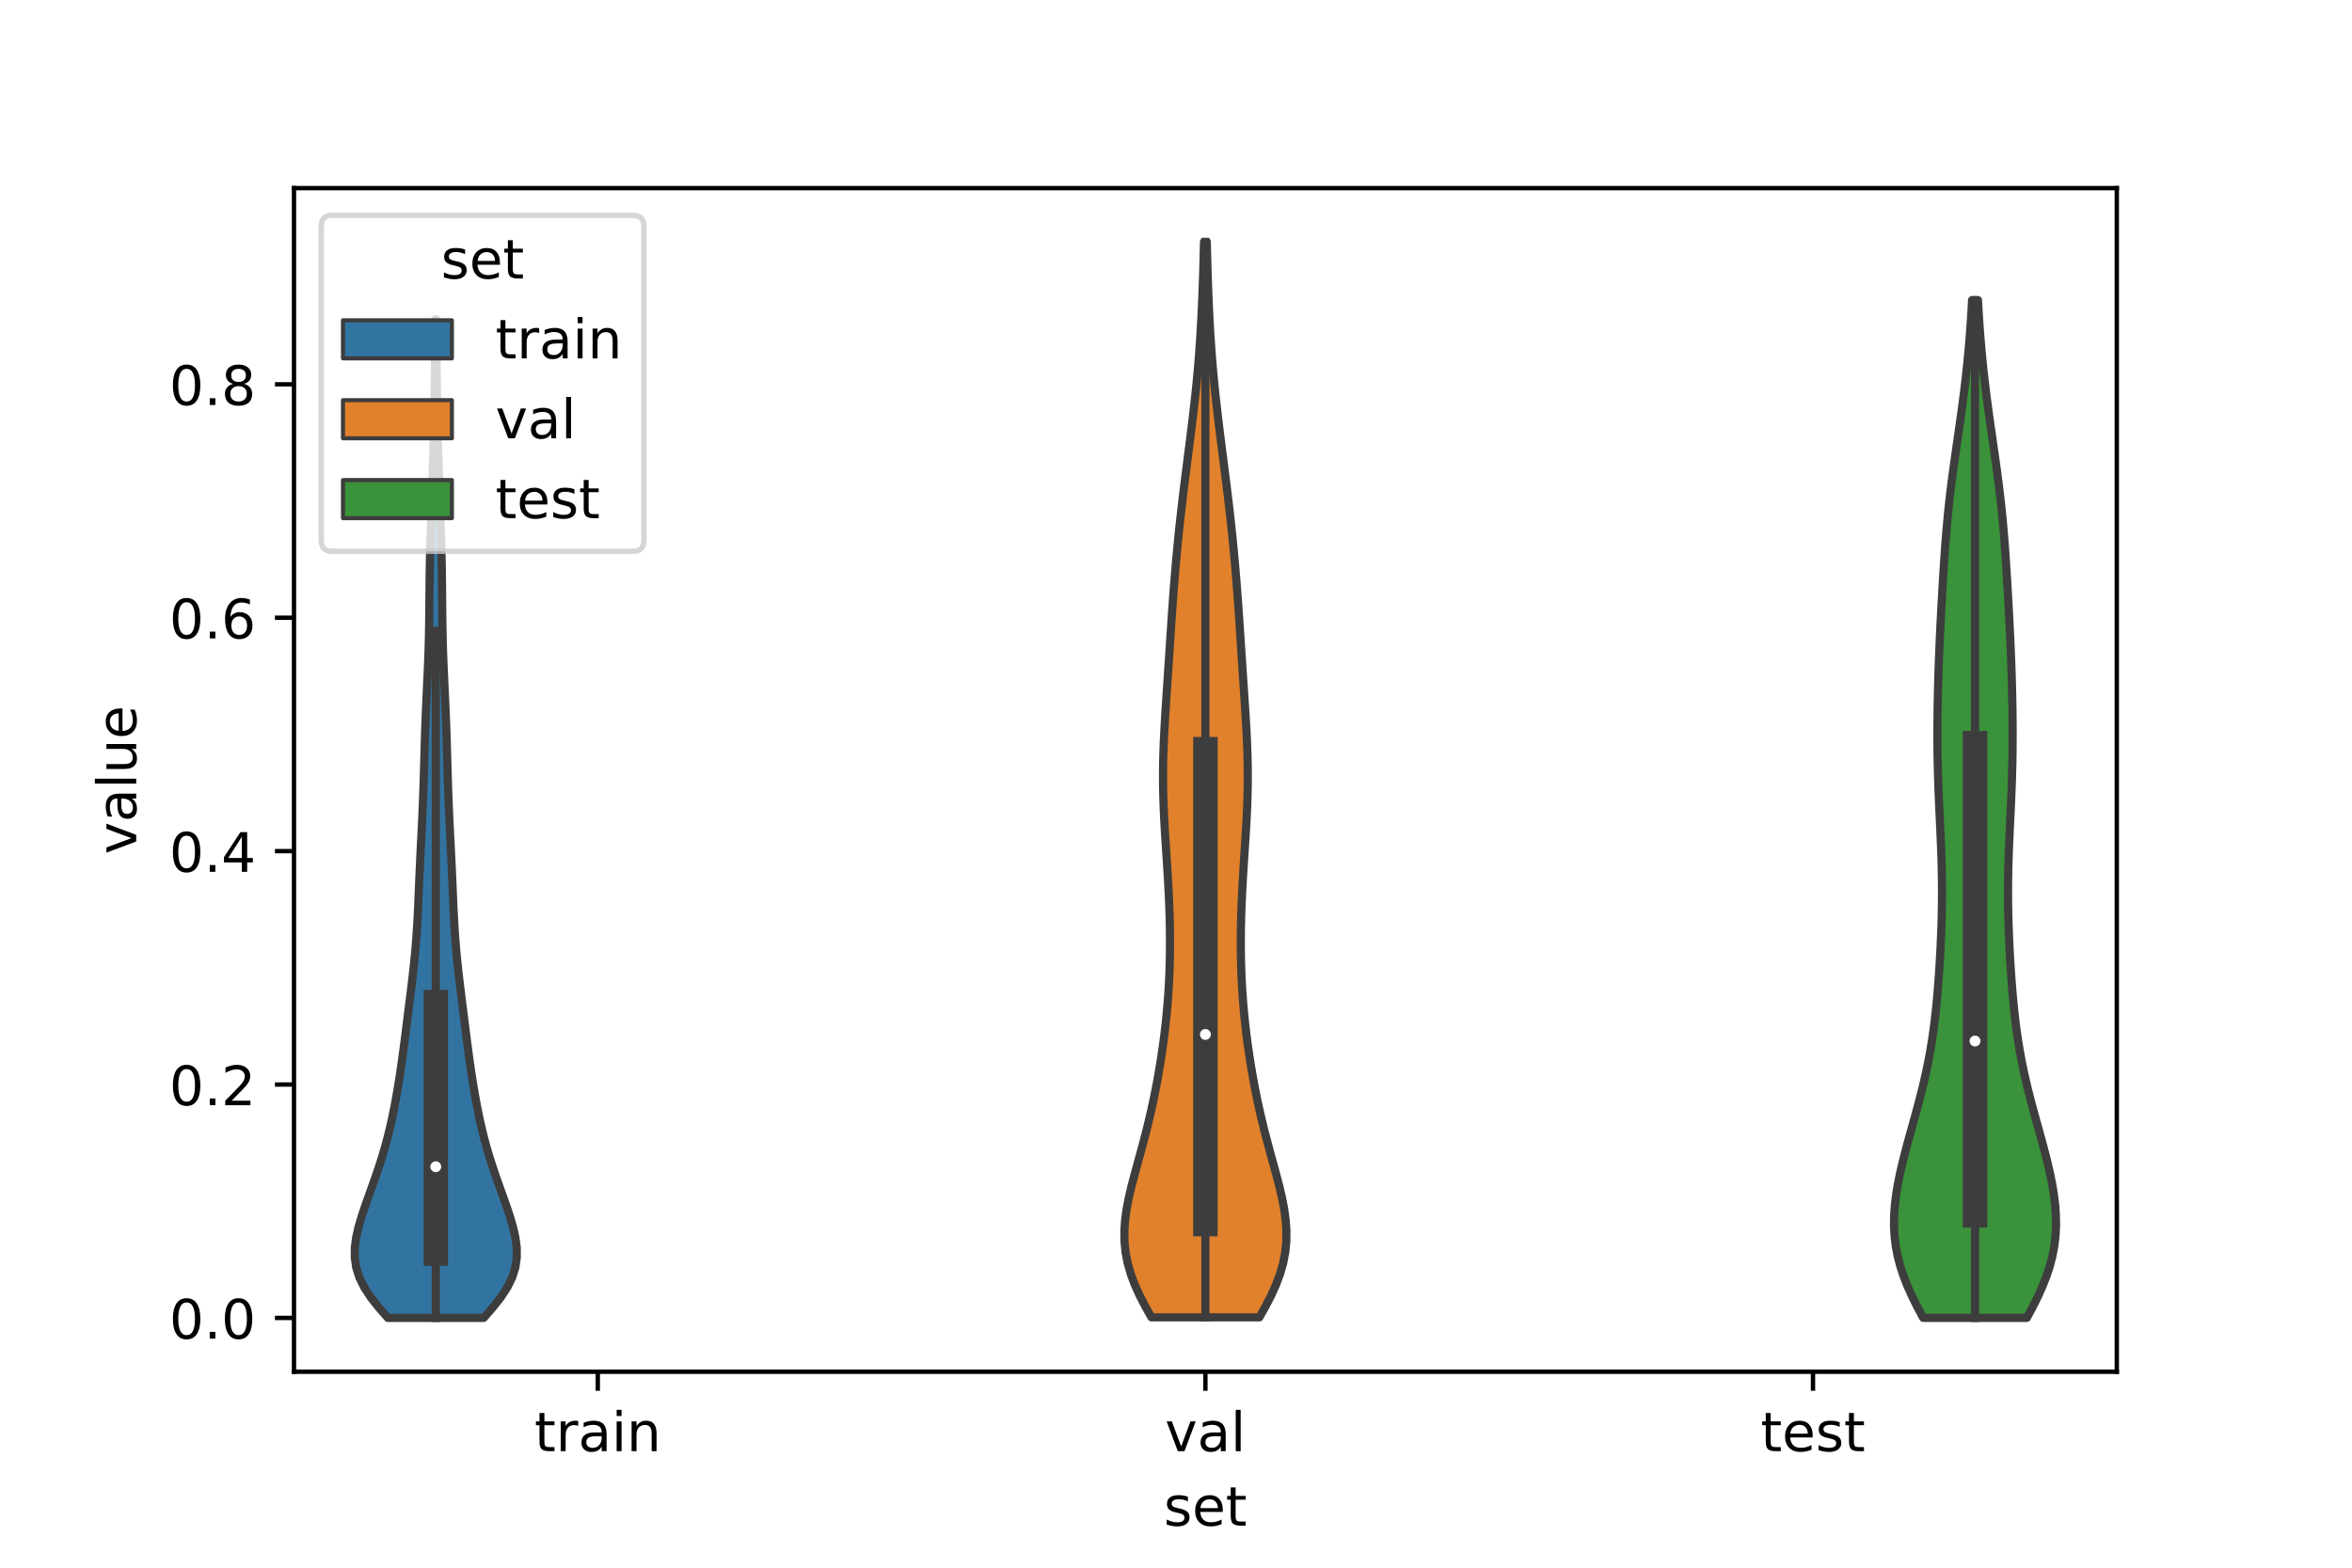 <?xml version="1.0" encoding="utf-8" standalone="no"?>
<!DOCTYPE svg PUBLIC "-//W3C//DTD SVG 1.1//EN"
  "http://www.w3.org/Graphics/SVG/1.1/DTD/svg11.dtd">
<!-- Created with matplotlib (https://matplotlib.org/) -->
<svg height="288pt" version="1.1" viewBox="0 0 432 288" width="432pt" xmlns="http://www.w3.org/2000/svg" xmlns:xlink="http://www.w3.org/1999/xlink">
 <defs>
  <style type="text/css">*{stroke-linecap:butt;stroke-linejoin:round;}</style>
 </defs>
 <g id="figure_1">
  <g id="patch_1">
   <path d="M 0 288 
L 432 288 
L 432 0 
L 0 0 
z
" style="fill:#ffffff;"/>
  </g>
  <g id="axes_1">
   <g id="patch_2">
    <path d="M 54 252 
L 388.8 252 
L 388.8 34.56 
L 54 34.56 
z
" style="fill:#ffffff;"/>
   </g>
   <g id="PolyCollection_1">
    <defs>
     <path d="M 88.838 -45.884 
L 71.242 -45.884 
L 69.622 -47.737 
L 68.153 -49.59 
L 66.929 -51.443 
L 66.012 -53.296 
L 65.426 -55.149 
L 65.16 -57.002 
L 65.177 -58.856 
L 65.425 -60.709 
L 65.846 -62.562 
L 66.388 -64.415 
L 67.005 -66.268 
L 67.66 -68.121 
L 68.326 -69.974 
L 68.982 -71.828 
L 69.611 -73.681 
L 70.201 -75.534 
L 70.745 -77.387 
L 71.241 -79.24 
L 71.69 -81.093 
L 72.097 -82.946 
L 72.468 -84.8 
L 72.81 -86.653 
L 73.127 -88.506 
L 73.422 -90.359 
L 73.697 -92.212 
L 73.956 -94.065 
L 74.201 -95.918 
L 74.438 -97.771 
L 74.671 -99.625 
L 74.904 -101.478 
L 75.137 -103.331 
L 75.369 -105.184 
L 75.598 -107.037 
L 75.817 -108.89 
L 76.022 -110.743 
L 76.208 -112.597 
L 76.372 -114.45 
L 76.513 -116.303 
L 76.632 -118.156 
L 76.732 -120.009 
L 76.818 -121.862 
L 76.897 -123.715 
L 76.974 -125.569 
L 77.053 -127.422 
L 77.138 -129.275 
L 77.228 -131.128 
L 77.322 -132.981 
L 77.416 -134.834 
L 77.507 -136.687 
L 77.593 -138.541 
L 77.671 -140.394 
L 77.741 -142.247 
L 77.804 -144.1 
L 77.86 -145.953 
L 77.913 -147.806 
L 77.964 -149.659 
L 78.017 -151.512 
L 78.076 -153.366 
L 78.141 -155.219 
L 78.214 -157.072 
L 78.294 -158.925 
L 78.38 -160.778 
L 78.469 -162.631 
L 78.554 -164.484 
L 78.633 -166.338 
L 78.701 -168.191 
L 78.756 -170.044 
L 78.798 -171.897 
L 78.828 -173.75 
L 78.85 -175.603 
L 78.867 -177.456 
L 78.883 -179.31 
L 78.902 -181.163 
L 78.927 -183.016 
L 78.96 -184.869 
L 79.002 -186.722 
L 79.053 -188.575 
L 79.112 -190.428 
L 79.175 -192.281 
L 79.241 -194.135 
L 79.306 -195.988 
L 79.37 -197.841 
L 79.43 -199.694 
L 79.488 -201.547 
L 79.544 -203.4 
L 79.598 -205.253 
L 79.65 -207.107 
L 79.698 -208.96 
L 79.74 -210.813 
L 79.776 -212.666 
L 79.807 -214.519 
L 79.832 -216.372 
L 79.854 -218.225 
L 79.874 -220.079 
L 79.894 -221.932 
L 79.915 -223.785 
L 79.935 -225.638 
L 79.955 -227.491 
L 79.973 -229.344 
L 80.107 -229.344 
L 80.107 -229.344 
L 80.125 -227.491 
L 80.145 -225.638 
L 80.165 -223.785 
L 80.186 -221.932 
L 80.206 -220.079 
L 80.226 -218.225 
L 80.248 -216.372 
L 80.273 -214.519 
L 80.304 -212.666 
L 80.34 -210.813 
L 80.382 -208.96 
L 80.43 -207.107 
L 80.482 -205.253 
L 80.536 -203.4 
L 80.592 -201.547 
L 80.65 -199.694 
L 80.71 -197.841 
L 80.774 -195.988 
L 80.839 -194.135 
L 80.905 -192.281 
L 80.968 -190.428 
L 81.027 -188.575 
L 81.078 -186.722 
L 81.12 -184.869 
L 81.153 -183.016 
L 81.178 -181.163 
L 81.197 -179.31 
L 81.213 -177.456 
L 81.23 -175.603 
L 81.252 -173.75 
L 81.282 -171.897 
L 81.324 -170.044 
L 81.379 -168.191 
L 81.447 -166.338 
L 81.526 -164.484 
L 81.611 -162.631 
L 81.7 -160.778 
L 81.786 -158.925 
L 81.866 -157.072 
L 81.939 -155.219 
L 82.004 -153.366 
L 82.063 -151.512 
L 82.116 -149.659 
L 82.167 -147.806 
L 82.22 -145.953 
L 82.276 -144.1 
L 82.339 -142.247 
L 82.409 -140.394 
L 82.487 -138.541 
L 82.573 -136.687 
L 82.664 -134.834 
L 82.758 -132.981 
L 82.852 -131.128 
L 82.942 -129.275 
L 83.027 -127.422 
L 83.106 -125.569 
L 83.183 -123.715 
L 83.262 -121.862 
L 83.348 -120.009 
L 83.448 -118.156 
L 83.567 -116.303 
L 83.708 -114.45 
L 83.872 -112.597 
L 84.058 -110.743 
L 84.263 -108.89 
L 84.482 -107.037 
L 84.711 -105.184 
L 84.943 -103.331 
L 85.176 -101.478 
L 85.409 -99.625 
L 85.642 -97.771 
L 85.879 -95.918 
L 86.124 -94.065 
L 86.383 -92.212 
L 86.658 -90.359 
L 86.953 -88.506 
L 87.27 -86.653 
L 87.612 -84.8 
L 87.983 -82.946 
L 88.39 -81.093 
L 88.839 -79.24 
L 89.335 -77.387 
L 89.879 -75.534 
L 90.469 -73.681 
L 91.098 -71.828 
L 91.754 -69.974 
L 92.42 -68.121 
L 93.075 -66.268 
L 93.692 -64.415 
L 94.234 -62.562 
L 94.655 -60.709 
L 94.903 -58.856 
L 94.92 -57.002 
L 94.654 -55.149 
L 94.068 -53.296 
L 93.151 -51.443 
L 91.927 -49.59 
L 90.458 -47.737 
L 88.838 -45.884 
z
" id="m209fa011b0" style="stroke:#3d3d3d;stroke-width:1.5;"/>
    </defs>
    <g clip-path="url(#p80f5065fc5)">
     <use style="fill:#3274a1;stroke:#3d3d3d;stroke-width:1.5;" x="0" xlink:href="#m209fa011b0" y="288"/>
    </g>
   </g>
   <g id="PolyCollection_2">
    <defs>
     <path d="M 231.317 -45.992 
L 211.483 -45.992 
L 210.364 -47.987 
L 209.334 -49.983 
L 208.43 -51.978 
L 207.683 -53.974 
L 207.113 -55.97 
L 206.731 -57.965 
L 206.536 -59.961 
L 206.52 -61.956 
L 206.663 -63.952 
L 206.942 -65.948 
L 207.328 -67.943 
L 207.793 -69.939 
L 208.31 -71.934 
L 208.853 -73.93 
L 209.403 -75.926 
L 209.944 -77.921 
L 210.465 -79.917 
L 210.96 -81.913 
L 211.426 -83.908 
L 211.86 -85.904 
L 212.264 -87.899 
L 212.638 -89.895 
L 212.984 -91.891 
L 213.303 -93.886 
L 213.594 -95.882 
L 213.857 -97.877 
L 214.092 -99.873 
L 214.297 -101.869 
L 214.472 -103.864 
L 214.617 -105.86 
L 214.73 -107.855 
L 214.814 -109.851 
L 214.869 -111.847 
L 214.895 -113.842 
L 214.895 -115.838 
L 214.871 -117.833 
L 214.823 -119.829 
L 214.754 -121.825 
L 214.666 -123.82 
L 214.561 -125.816 
L 214.443 -127.811 
L 214.316 -129.807 
L 214.184 -131.803 
L 214.054 -133.798 
L 213.93 -135.794 
L 213.821 -137.789 
L 213.73 -139.785 
L 213.664 -141.781 
L 213.625 -143.776 
L 213.616 -145.772 
L 213.637 -147.767 
L 213.687 -149.763 
L 213.762 -151.759 
L 213.859 -153.754 
L 213.971 -155.75 
L 214.095 -157.745 
L 214.226 -159.741 
L 214.36 -161.737 
L 214.494 -163.732 
L 214.627 -165.728 
L 214.759 -167.723 
L 214.89 -169.719 
L 215.021 -171.715 
L 215.153 -173.71 
L 215.29 -175.706 
L 215.432 -177.701 
L 215.581 -179.697 
L 215.738 -181.693 
L 215.905 -183.688 
L 216.083 -185.684 
L 216.271 -187.679 
L 216.47 -189.675 
L 216.68 -191.671 
L 216.901 -193.666 
L 217.132 -195.662 
L 217.371 -197.657 
L 217.617 -199.653 
L 217.869 -201.649 
L 218.124 -203.644 
L 218.379 -205.64 
L 218.632 -207.636 
L 218.881 -209.631 
L 219.122 -211.627 
L 219.352 -213.622 
L 219.571 -215.618 
L 219.775 -217.614 
L 219.963 -219.609 
L 220.135 -221.605 
L 220.29 -223.6 
L 220.429 -225.596 
L 220.552 -227.592 
L 220.661 -229.587 
L 220.757 -231.583 
L 220.842 -233.578 
L 220.917 -235.574 
L 220.984 -237.57 
L 221.044 -239.565 
L 221.097 -241.561 
L 221.144 -243.556 
L 221.656 -243.556 
L 221.656 -243.556 
L 221.703 -241.561 
L 221.756 -239.565 
L 221.816 -237.57 
L 221.883 -235.574 
L 221.958 -233.578 
L 222.043 -231.583 
L 222.139 -229.587 
L 222.248 -227.592 
L 222.371 -225.596 
L 222.51 -223.6 
L 222.665 -221.605 
L 222.837 -219.609 
L 223.025 -217.614 
L 223.229 -215.618 
L 223.448 -213.622 
L 223.678 -211.627 
L 223.919 -209.631 
L 224.168 -207.636 
L 224.421 -205.64 
L 224.676 -203.644 
L 224.931 -201.649 
L 225.183 -199.653 
L 225.429 -197.657 
L 225.668 -195.662 
L 225.899 -193.666 
L 226.12 -191.671 
L 226.33 -189.675 
L 226.529 -187.679 
L 226.717 -185.684 
L 226.895 -183.688 
L 227.062 -181.693 
L 227.219 -179.697 
L 227.368 -177.701 
L 227.51 -175.706 
L 227.647 -173.71 
L 227.779 -171.715 
L 227.91 -169.719 
L 228.041 -167.723 
L 228.173 -165.728 
L 228.306 -163.732 
L 228.44 -161.737 
L 228.574 -159.741 
L 228.705 -157.745 
L 228.829 -155.75 
L 228.941 -153.754 
L 229.038 -151.759 
L 229.113 -149.763 
L 229.163 -147.767 
L 229.184 -145.772 
L 229.175 -143.776 
L 229.136 -141.781 
L 229.07 -139.785 
L 228.979 -137.789 
L 228.87 -135.794 
L 228.746 -133.798 
L 228.616 -131.803 
L 228.484 -129.807 
L 228.357 -127.811 
L 228.239 -125.816 
L 228.134 -123.82 
L 228.046 -121.825 
L 227.977 -119.829 
L 227.929 -117.833 
L 227.905 -115.838 
L 227.905 -113.842 
L 227.931 -111.847 
L 227.986 -109.851 
L 228.07 -107.855 
L 228.183 -105.86 
L 228.328 -103.864 
L 228.503 -101.869 
L 228.708 -99.873 
L 228.943 -97.877 
L 229.206 -95.882 
L 229.497 -93.886 
L 229.816 -91.891 
L 230.162 -89.895 
L 230.536 -87.899 
L 230.94 -85.904 
L 231.374 -83.908 
L 231.84 -81.913 
L 232.335 -79.917 
L 232.856 -77.921 
L 233.397 -75.926 
L 233.947 -73.93 
L 234.49 -71.934 
L 235.007 -69.939 
L 235.472 -67.943 
L 235.858 -65.948 
L 236.137 -63.952 
L 236.28 -61.956 
L 236.264 -59.961 
L 236.069 -57.965 
L 235.687 -55.97 
L 235.117 -53.974 
L 234.37 -51.978 
L 233.466 -49.983 
L 232.436 -47.987 
L 231.317 -45.992 
z
" id="m8abada7a4d" style="stroke:#3d3d3d;stroke-width:1.5;"/>
    </defs>
    <g clip-path="url(#p80f5065fc5)">
     <use style="fill:#e1812c;stroke:#3d3d3d;stroke-width:1.5;" x="0" xlink:href="#m8abada7a4d" y="288"/>
    </g>
   </g>
   <g id="PolyCollection_3">
    <defs>
     <path d="M 372.281 -45.891 
L 353.239 -45.891 
L 352.23 -47.779 
L 351.283 -49.668 
L 350.423 -51.556 
L 349.672 -53.445 
L 349.045 -55.333 
L 348.551 -57.222 
L 348.194 -59.11 
L 347.972 -60.999 
L 347.88 -62.887 
L 347.908 -64.776 
L 348.043 -66.664 
L 348.273 -68.553 
L 348.585 -70.441 
L 348.963 -72.33 
L 349.396 -74.219 
L 349.87 -76.107 
L 350.373 -77.996 
L 350.893 -79.884 
L 351.419 -81.773 
L 351.94 -83.661 
L 352.448 -85.55 
L 352.934 -87.438 
L 353.391 -89.327 
L 353.814 -91.215 
L 354.2 -93.104 
L 354.548 -94.992 
L 354.857 -96.881 
L 355.131 -98.769 
L 355.371 -100.658 
L 355.581 -102.546 
L 355.766 -104.435 
L 355.93 -106.323 
L 356.076 -108.212 
L 356.205 -110.1 
L 356.321 -111.989 
L 356.423 -113.877 
L 356.51 -115.766 
L 356.583 -117.654 
L 356.638 -119.543 
L 356.676 -121.431 
L 356.695 -123.32 
L 356.693 -125.208 
L 356.672 -127.097 
L 356.632 -128.986 
L 356.576 -130.874 
L 356.505 -132.763 
L 356.423 -134.651 
L 356.336 -136.54 
L 356.246 -138.428 
L 356.159 -140.317 
L 356.078 -142.205 
L 356.007 -144.094 
L 355.948 -145.982 
L 355.903 -147.871 
L 355.872 -149.759 
L 355.855 -151.648 
L 355.851 -153.536 
L 355.86 -155.425 
L 355.881 -157.313 
L 355.911 -159.202 
L 355.952 -161.09 
L 356.001 -162.979 
L 356.06 -164.867 
L 356.127 -166.756 
L 356.202 -168.644 
L 356.285 -170.533 
L 356.374 -172.421 
L 356.47 -174.31 
L 356.57 -176.198 
L 356.675 -178.087 
L 356.783 -179.975 
L 356.895 -181.864 
L 357.013 -183.753 
L 357.138 -185.641 
L 357.272 -187.53 
L 357.417 -189.418 
L 357.577 -191.307 
L 357.753 -193.195 
L 357.946 -195.084 
L 358.158 -196.972 
L 358.386 -198.861 
L 358.63 -200.749 
L 358.886 -202.638 
L 359.152 -204.526 
L 359.423 -206.415 
L 359.695 -208.303 
L 359.965 -210.192 
L 360.229 -212.08 
L 360.484 -213.969 
L 360.727 -215.857 
L 360.957 -217.746 
L 361.171 -219.634 
L 361.369 -221.523 
L 361.55 -223.411 
L 361.715 -225.3 
L 361.863 -227.188 
L 361.996 -229.077 
L 362.114 -230.965 
L 362.217 -232.854 
L 363.303 -232.854 
L 363.303 -232.854 
L 363.406 -230.965 
L 363.524 -229.077 
L 363.657 -227.188 
L 363.805 -225.3 
L 363.97 -223.411 
L 364.151 -221.523 
L 364.349 -219.634 
L 364.563 -217.746 
L 364.793 -215.857 
L 365.036 -213.969 
L 365.291 -212.08 
L 365.555 -210.192 
L 365.825 -208.303 
L 366.097 -206.415 
L 366.368 -204.526 
L 366.634 -202.638 
L 366.89 -200.749 
L 367.134 -198.861 
L 367.362 -196.972 
L 367.574 -195.084 
L 367.767 -193.195 
L 367.943 -191.307 
L 368.103 -189.418 
L 368.248 -187.53 
L 368.382 -185.641 
L 368.507 -183.753 
L 368.625 -181.864 
L 368.737 -179.975 
L 368.845 -178.087 
L 368.95 -176.198 
L 369.05 -174.31 
L 369.146 -172.421 
L 369.235 -170.533 
L 369.318 -168.644 
L 369.393 -166.756 
L 369.46 -164.867 
L 369.519 -162.979 
L 369.568 -161.09 
L 369.609 -159.202 
L 369.639 -157.313 
L 369.66 -155.425 
L 369.669 -153.536 
L 369.665 -151.648 
L 369.648 -149.759 
L 369.617 -147.871 
L 369.572 -145.982 
L 369.513 -144.094 
L 369.442 -142.205 
L 369.361 -140.317 
L 369.274 -138.428 
L 369.184 -136.54 
L 369.097 -134.651 
L 369.015 -132.763 
L 368.944 -130.874 
L 368.888 -128.986 
L 368.848 -127.097 
L 368.827 -125.208 
L 368.825 -123.32 
L 368.844 -121.431 
L 368.882 -119.543 
L 368.937 -117.654 
L 369.01 -115.766 
L 369.097 -113.877 
L 369.199 -111.989 
L 369.315 -110.1 
L 369.444 -108.212 
L 369.59 -106.323 
L 369.754 -104.435 
L 369.939 -102.546 
L 370.149 -100.658 
L 370.389 -98.769 
L 370.663 -96.881 
L 370.972 -94.992 
L 371.32 -93.104 
L 371.706 -91.215 
L 372.129 -89.327 
L 372.586 -87.438 
L 373.072 -85.55 
L 373.58 -83.661 
L 374.101 -81.773 
L 374.627 -79.884 
L 375.147 -77.996 
L 375.65 -76.107 
L 376.124 -74.219 
L 376.557 -72.33 
L 376.935 -70.441 
L 377.247 -68.553 
L 377.477 -66.664 
L 377.612 -64.776 
L 377.64 -62.887 
L 377.548 -60.999 
L 377.326 -59.11 
L 376.969 -57.222 
L 376.475 -55.333 
L 375.848 -53.445 
L 375.097 -51.556 
L 374.237 -49.668 
L 373.29 -47.779 
L 372.281 -45.891 
z
" id="m42e7e9865f" style="stroke:#3d3d3d;stroke-width:1.5;"/>
    </defs>
    <g clip-path="url(#p80f5065fc5)">
     <use style="fill:#3a923a;stroke:#3d3d3d;stroke-width:1.5;" x="0" xlink:href="#m42e7e9865f" y="288"/>
    </g>
   </g>
   <g id="patch_3">
    <path clip-path="url(#p80f5065fc5)" d="M 109.8 242.117 
L 109.8 242.117 
L 109.8 242.117 
L 109.8 242.117 
z
" style="fill:#3274a1;stroke:#3d3d3d;stroke-linejoin:miter;stroke-width:0.75;"/>
   </g>
   <g id="patch_4">
    <path clip-path="url(#p80f5065fc5)" d="M 109.8 242.117 
L 109.8 242.117 
L 109.8 242.117 
L 109.8 242.117 
z
" style="fill:#e1812c;stroke:#3d3d3d;stroke-linejoin:miter;stroke-width:0.75;"/>
   </g>
   <g id="patch_5">
    <path clip-path="url(#p80f5065fc5)" d="M 109.8 242.117 
L 109.8 242.117 
L 109.8 242.117 
L 109.8 242.117 
z
" style="fill:#3a923a;stroke:#3d3d3d;stroke-linejoin:miter;stroke-width:0.75;"/>
   </g>
   <g id="matplotlib.axis_1">
    <g id="xtick_1">
     <g id="line2d_1">
      <defs>
       <path d="M 0 0 
L 0 3.5 
" id="m76a19d8dc3" style="stroke:#000000;stroke-width:0.8;"/>
      </defs>
      <g>
       <use style="stroke:#000000;stroke-width:0.8;" x="109.8" xlink:href="#m76a19d8dc3" y="252"/>
      </g>
     </g>
     <g id="text_1">
      <!-- train -->
      <g transform="translate(98.162 266.598)scale(0.1 -0.1)">
       <defs>
        <path d="M 18.312 70.219 
L 18.312 54.688 
L 36.812 54.688 
L 36.812 47.703 
L 18.312 47.703 
L 18.312 18.016 
Q 18.312 11.328 20.141 9.422 
Q 21.969 7.516 27.594 7.516 
L 36.812 7.516 
L 36.812 0 
L 27.594 0 
Q 17.188 0 13.234 3.875 
Q 9.281 7.766 9.281 18.016 
L 9.281 47.703 
L 2.688 47.703 
L 2.688 54.688 
L 9.281 54.688 
L 9.281 70.219 
z
" id="DejaVuSans-116"/>
        <path d="M 41.109 46.297 
Q 39.594 47.172 37.812 47.578 
Q 36.031 48 33.891 48 
Q 26.266 48 22.188 43.047 
Q 18.109 38.094 18.109 28.812 
L 18.109 0 
L 9.078 0 
L 9.078 54.688 
L 18.109 54.688 
L 18.109 46.188 
Q 20.953 51.172 25.484 53.578 
Q 30.031 56 36.531 56 
Q 37.453 56 38.578 55.875 
Q 39.703 55.766 41.062 55.516 
z
" id="DejaVuSans-114"/>
        <path d="M 34.281 27.484 
Q 23.391 27.484 19.188 25 
Q 14.984 22.516 14.984 16.5 
Q 14.984 11.719 18.141 8.906 
Q 21.297 6.109 26.703 6.109 
Q 34.188 6.109 38.703 11.406 
Q 43.219 16.703 43.219 25.484 
L 43.219 27.484 
z
M 52.203 31.203 
L 52.203 0 
L 43.219 0 
L 43.219 8.297 
Q 40.141 3.328 35.547 0.953 
Q 30.953 -1.422 24.312 -1.422 
Q 15.922 -1.422 10.953 3.297 
Q 6 8.016 6 15.922 
Q 6 25.141 12.172 29.828 
Q 18.359 34.516 30.609 34.516 
L 43.219 34.516 
L 43.219 35.406 
Q 43.219 41.609 39.141 45 
Q 35.062 48.391 27.688 48.391 
Q 23 48.391 18.547 47.266 
Q 14.109 46.141 10.016 43.891 
L 10.016 52.203 
Q 14.938 54.109 19.578 55.047 
Q 24.219 56 28.609 56 
Q 40.484 56 46.344 49.844 
Q 52.203 43.703 52.203 31.203 
z
" id="DejaVuSans-97"/>
        <path d="M 9.422 54.688 
L 18.406 54.688 
L 18.406 0 
L 9.422 0 
z
M 9.422 75.984 
L 18.406 75.984 
L 18.406 64.594 
L 9.422 64.594 
z
" id="DejaVuSans-105"/>
        <path d="M 54.891 33.016 
L 54.891 0 
L 45.906 0 
L 45.906 32.719 
Q 45.906 40.484 42.875 44.328 
Q 39.844 48.188 33.797 48.188 
Q 26.516 48.188 22.312 43.547 
Q 18.109 38.922 18.109 30.906 
L 18.109 0 
L 9.078 0 
L 9.078 54.688 
L 18.109 54.688 
L 18.109 46.188 
Q 21.344 51.125 25.703 53.562 
Q 30.078 56 35.797 56 
Q 45.219 56 50.047 50.172 
Q 54.891 44.344 54.891 33.016 
z
" id="DejaVuSans-110"/>
       </defs>
       <use xlink:href="#DejaVuSans-116"/>
       <use x="39.209" xlink:href="#DejaVuSans-114"/>
       <use x="80.322" xlink:href="#DejaVuSans-97"/>
       <use x="141.602" xlink:href="#DejaVuSans-105"/>
       <use x="169.385" xlink:href="#DejaVuSans-110"/>
      </g>
     </g>
    </g>
    <g id="xtick_2">
     <g id="line2d_2">
      <g>
       <use style="stroke:#000000;stroke-width:0.8;" x="221.4" xlink:href="#m76a19d8dc3" y="252"/>
      </g>
     </g>
     <g id="text_2">
      <!-- val -->
      <g transform="translate(213.988 266.598)scale(0.1 -0.1)">
       <defs>
        <path d="M 2.984 54.688 
L 12.5 54.688 
L 29.594 8.797 
L 46.688 54.688 
L 56.203 54.688 
L 35.688 0 
L 23.484 0 
z
" id="DejaVuSans-118"/>
        <path d="M 9.422 75.984 
L 18.406 75.984 
L 18.406 0 
L 9.422 0 
z
" id="DejaVuSans-108"/>
       </defs>
       <use xlink:href="#DejaVuSans-118"/>
       <use x="59.18" xlink:href="#DejaVuSans-97"/>
       <use x="120.459" xlink:href="#DejaVuSans-108"/>
      </g>
     </g>
    </g>
    <g id="xtick_3">
     <g id="line2d_3">
      <g>
       <use style="stroke:#000000;stroke-width:0.8;" x="333" xlink:href="#m76a19d8dc3" y="252"/>
      </g>
     </g>
     <g id="text_3">
      <!-- test -->
      <g transform="translate(323.398 266.598)scale(0.1 -0.1)">
       <defs>
        <path d="M 56.203 29.594 
L 56.203 25.203 
L 14.891 25.203 
Q 15.484 15.922 20.484 11.062 
Q 25.484 6.203 34.422 6.203 
Q 39.594 6.203 44.453 7.469 
Q 49.312 8.734 54.109 11.281 
L 54.109 2.781 
Q 49.266 0.734 44.188 -0.344 
Q 39.109 -1.422 33.891 -1.422 
Q 20.797 -1.422 13.156 6.188 
Q 5.516 13.812 5.516 26.812 
Q 5.516 40.234 12.766 48.109 
Q 20.016 56 32.328 56 
Q 43.359 56 49.781 48.891 
Q 56.203 41.797 56.203 29.594 
z
M 47.219 32.234 
Q 47.125 39.594 43.094 43.984 
Q 39.062 48.391 32.422 48.391 
Q 24.906 48.391 20.391 44.141 
Q 15.875 39.891 15.188 32.172 
z
" id="DejaVuSans-101"/>
        <path d="M 44.281 53.078 
L 44.281 44.578 
Q 40.484 46.531 36.375 47.5 
Q 32.281 48.484 27.875 48.484 
Q 21.188 48.484 17.844 46.438 
Q 14.5 44.391 14.5 40.281 
Q 14.5 37.156 16.891 35.375 
Q 19.281 33.594 26.516 31.984 
L 29.594 31.297 
Q 39.156 29.25 43.188 25.516 
Q 47.219 21.781 47.219 15.094 
Q 47.219 7.469 41.188 3.016 
Q 35.156 -1.422 24.609 -1.422 
Q 20.219 -1.422 15.453 -0.562 
Q 10.688 0.297 5.422 2 
L 5.422 11.281 
Q 10.406 8.688 15.234 7.391 
Q 20.062 6.109 24.812 6.109 
Q 31.156 6.109 34.562 8.281 
Q 37.984 10.453 37.984 14.406 
Q 37.984 18.062 35.516 20.016 
Q 33.062 21.969 24.703 23.781 
L 21.578 24.516 
Q 13.234 26.266 9.516 29.906 
Q 5.812 33.547 5.812 39.891 
Q 5.812 47.609 11.281 51.797 
Q 16.75 56 26.812 56 
Q 31.781 56 36.172 55.266 
Q 40.578 54.547 44.281 53.078 
z
" id="DejaVuSans-115"/>
       </defs>
       <use xlink:href="#DejaVuSans-116"/>
       <use x="39.209" xlink:href="#DejaVuSans-101"/>
       <use x="100.732" xlink:href="#DejaVuSans-115"/>
       <use x="152.832" xlink:href="#DejaVuSans-116"/>
      </g>
     </g>
    </g>
    <g id="text_4">
     <!-- set -->
     <g transform="translate(213.759 280.277)scale(0.1 -0.1)">
      <use xlink:href="#DejaVuSans-115"/>
      <use x="52.1" xlink:href="#DejaVuSans-101"/>
      <use x="113.623" xlink:href="#DejaVuSans-116"/>
     </g>
    </g>
   </g>
   <g id="matplotlib.axis_2">
    <g id="ytick_1">
     <g id="line2d_4">
      <defs>
       <path d="M 0 0 
L -3.5 0 
" id="m8db864a28e" style="stroke:#000000;stroke-width:0.8;"/>
      </defs>
      <g>
       <use style="stroke:#000000;stroke-width:0.8;" x="54" xlink:href="#m8db864a28e" y="242.117"/>
      </g>
     </g>
     <g id="text_5">
      <!-- 0.0 -->
      <g transform="translate(31.097 245.917)scale(0.1 -0.1)">
       <defs>
        <path d="M 31.781 66.406 
Q 24.172 66.406 20.328 58.906 
Q 16.5 51.422 16.5 36.375 
Q 16.5 21.391 20.328 13.891 
Q 24.172 6.391 31.781 6.391 
Q 39.453 6.391 43.281 13.891 
Q 47.125 21.391 47.125 36.375 
Q 47.125 51.422 43.281 58.906 
Q 39.453 66.406 31.781 66.406 
z
M 31.781 74.219 
Q 44.047 74.219 50.516 64.516 
Q 56.984 54.828 56.984 36.375 
Q 56.984 17.969 50.516 8.266 
Q 44.047 -1.422 31.781 -1.422 
Q 19.531 -1.422 13.062 8.266 
Q 6.594 17.969 6.594 36.375 
Q 6.594 54.828 13.062 64.516 
Q 19.531 74.219 31.781 74.219 
z
" id="DejaVuSans-48"/>
        <path d="M 10.688 12.406 
L 21 12.406 
L 21 0 
L 10.688 0 
z
" id="DejaVuSans-46"/>
       </defs>
       <use xlink:href="#DejaVuSans-48"/>
       <use x="63.623" xlink:href="#DejaVuSans-46"/>
       <use x="95.41" xlink:href="#DejaVuSans-48"/>
      </g>
     </g>
    </g>
    <g id="ytick_2">
     <g id="line2d_5">
      <g>
       <use style="stroke:#000000;stroke-width:0.8;" x="54" xlink:href="#m8db864a28e" y="199.239"/>
      </g>
     </g>
     <g id="text_6">
      <!-- 0.2 -->
      <g transform="translate(31.097 203.038)scale(0.1 -0.1)">
       <defs>
        <path d="M 19.188 8.297 
L 53.609 8.297 
L 53.609 0 
L 7.328 0 
L 7.328 8.297 
Q 12.938 14.109 22.625 23.891 
Q 32.328 33.688 34.812 36.531 
Q 39.547 41.844 41.422 45.531 
Q 43.312 49.219 43.312 52.781 
Q 43.312 58.594 39.234 62.25 
Q 35.156 65.922 28.609 65.922 
Q 23.969 65.922 18.812 64.312 
Q 13.672 62.703 7.812 59.422 
L 7.812 69.391 
Q 13.766 71.781 18.938 73 
Q 24.125 74.219 28.422 74.219 
Q 39.75 74.219 46.484 68.547 
Q 53.219 62.891 53.219 53.422 
Q 53.219 48.922 51.531 44.891 
Q 49.859 40.875 45.406 35.406 
Q 44.188 33.984 37.641 27.219 
Q 31.109 20.453 19.188 8.297 
z
" id="DejaVuSans-50"/>
       </defs>
       <use xlink:href="#DejaVuSans-48"/>
       <use x="63.623" xlink:href="#DejaVuSans-46"/>
       <use x="95.41" xlink:href="#DejaVuSans-50"/>
      </g>
     </g>
    </g>
    <g id="ytick_3">
     <g id="line2d_6">
      <g>
       <use style="stroke:#000000;stroke-width:0.8;" x="54" xlink:href="#m8db864a28e" y="156.36"/>
      </g>
     </g>
     <g id="text_7">
      <!-- 0.4 -->
      <g transform="translate(31.097 160.159)scale(0.1 -0.1)">
       <defs>
        <path d="M 37.797 64.312 
L 12.891 25.391 
L 37.797 25.391 
z
M 35.203 72.906 
L 47.609 72.906 
L 47.609 25.391 
L 58.016 25.391 
L 58.016 17.188 
L 47.609 17.188 
L 47.609 0 
L 37.797 0 
L 37.797 17.188 
L 4.891 17.188 
L 4.891 26.703 
z
" id="DejaVuSans-52"/>
       </defs>
       <use xlink:href="#DejaVuSans-48"/>
       <use x="63.623" xlink:href="#DejaVuSans-46"/>
       <use x="95.41" xlink:href="#DejaVuSans-52"/>
      </g>
     </g>
    </g>
    <g id="ytick_4">
     <g id="line2d_7">
      <g>
       <use style="stroke:#000000;stroke-width:0.8;" x="54" xlink:href="#m8db864a28e" y="113.481"/>
      </g>
     </g>
     <g id="text_8">
      <!-- 0.6 -->
      <g transform="translate(31.097 117.28)scale(0.1 -0.1)">
       <defs>
        <path d="M 33.016 40.375 
Q 26.375 40.375 22.484 35.828 
Q 18.609 31.297 18.609 23.391 
Q 18.609 15.531 22.484 10.953 
Q 26.375 6.391 33.016 6.391 
Q 39.656 6.391 43.531 10.953 
Q 47.406 15.531 47.406 23.391 
Q 47.406 31.297 43.531 35.828 
Q 39.656 40.375 33.016 40.375 
z
M 52.594 71.297 
L 52.594 62.312 
Q 48.875 64.062 45.094 64.984 
Q 41.312 65.922 37.594 65.922 
Q 27.828 65.922 22.672 59.328 
Q 17.531 52.734 16.797 39.406 
Q 19.672 43.656 24.016 45.922 
Q 28.375 48.188 33.594 48.188 
Q 44.578 48.188 50.953 41.516 
Q 57.328 34.859 57.328 23.391 
Q 57.328 12.156 50.688 5.359 
Q 44.047 -1.422 33.016 -1.422 
Q 20.359 -1.422 13.672 8.266 
Q 6.984 17.969 6.984 36.375 
Q 6.984 53.656 15.188 63.938 
Q 23.391 74.219 37.203 74.219 
Q 40.922 74.219 44.703 73.484 
Q 48.484 72.75 52.594 71.297 
z
" id="DejaVuSans-54"/>
       </defs>
       <use xlink:href="#DejaVuSans-48"/>
       <use x="63.623" xlink:href="#DejaVuSans-46"/>
       <use x="95.41" xlink:href="#DejaVuSans-54"/>
      </g>
     </g>
    </g>
    <g id="ytick_5">
     <g id="line2d_8">
      <g>
       <use style="stroke:#000000;stroke-width:0.8;" x="54" xlink:href="#m8db864a28e" y="70.602"/>
      </g>
     </g>
     <g id="text_9">
      <!-- 0.8 -->
      <g transform="translate(31.097 74.401)scale(0.1 -0.1)">
       <defs>
        <path d="M 31.781 34.625 
Q 24.75 34.625 20.719 30.859 
Q 16.703 27.094 16.703 20.516 
Q 16.703 13.922 20.719 10.156 
Q 24.75 6.391 31.781 6.391 
Q 38.812 6.391 42.859 10.172 
Q 46.922 13.969 46.922 20.516 
Q 46.922 27.094 42.891 30.859 
Q 38.875 34.625 31.781 34.625 
z
M 21.922 38.812 
Q 15.578 40.375 12.031 44.719 
Q 8.5 49.078 8.5 55.328 
Q 8.5 64.062 14.719 69.141 
Q 20.953 74.219 31.781 74.219 
Q 42.672 74.219 48.875 69.141 
Q 55.078 64.062 55.078 55.328 
Q 55.078 49.078 51.531 44.719 
Q 48 40.375 41.703 38.812 
Q 48.828 37.156 52.797 32.312 
Q 56.781 27.484 56.781 20.516 
Q 56.781 9.906 50.312 4.234 
Q 43.844 -1.422 31.781 -1.422 
Q 19.734 -1.422 13.25 4.234 
Q 6.781 9.906 6.781 20.516 
Q 6.781 27.484 10.781 32.312 
Q 14.797 37.156 21.922 38.812 
z
M 18.312 54.391 
Q 18.312 48.734 21.844 45.562 
Q 25.391 42.391 31.781 42.391 
Q 38.141 42.391 41.719 45.562 
Q 45.312 48.734 45.312 54.391 
Q 45.312 60.062 41.719 63.234 
Q 38.141 66.406 31.781 66.406 
Q 25.391 66.406 21.844 63.234 
Q 18.312 60.062 18.312 54.391 
z
" id="DejaVuSans-56"/>
       </defs>
       <use xlink:href="#DejaVuSans-48"/>
       <use x="63.623" xlink:href="#DejaVuSans-46"/>
       <use x="95.41" xlink:href="#DejaVuSans-56"/>
      </g>
     </g>
    </g>
    <g id="text_10">
     <!-- value -->
     <g transform="translate(25.017 156.938)rotate(-90)scale(0.1 -0.1)">
      <defs>
       <path d="M 8.5 21.578 
L 8.5 54.688 
L 17.484 54.688 
L 17.484 21.922 
Q 17.484 14.156 20.5 10.266 
Q 23.531 6.391 29.594 6.391 
Q 36.859 6.391 41.078 11.031 
Q 45.312 15.672 45.312 23.688 
L 45.312 54.688 
L 54.297 54.688 
L 54.297 0 
L 45.312 0 
L 45.312 8.406 
Q 42.047 3.422 37.719 1 
Q 33.406 -1.422 27.688 -1.422 
Q 18.266 -1.422 13.375 4.438 
Q 8.5 10.297 8.5 21.578 
z
M 31.109 56 
z
" id="DejaVuSans-117"/>
      </defs>
      <use xlink:href="#DejaVuSans-118"/>
      <use x="59.18" xlink:href="#DejaVuSans-97"/>
      <use x="120.459" xlink:href="#DejaVuSans-108"/>
      <use x="148.242" xlink:href="#DejaVuSans-117"/>
      <use x="211.621" xlink:href="#DejaVuSans-101"/>
     </g>
    </g>
   </g>
   <g id="line2d_9">
    <path clip-path="url(#p80f5065fc5)" d="M 80.04 242.116 
L 80.04 115.883 
" style="fill:none;stroke:#3d3d3d;stroke-linecap:square;stroke-width:1.5;"/>
   </g>
   <g id="line2d_10">
    <path clip-path="url(#p80f5065fc5)" d="M 80.04 230.3 
L 80.04 184.106 
" style="fill:none;stroke:#3d3d3d;stroke-linecap:square;stroke-width:4.5;"/>
   </g>
   <g id="line2d_11">
    <path clip-path="url(#p80f5065fc5)" d="M 221.4 242.008 
L 221.4 44.444 
" style="fill:none;stroke:#3d3d3d;stroke-linecap:square;stroke-width:1.5;"/>
   </g>
   <g id="line2d_12">
    <path clip-path="url(#p80f5065fc5)" d="M 221.4 224.876 
L 221.4 137.636 
" style="fill:none;stroke:#3d3d3d;stroke-linecap:square;stroke-width:4.5;"/>
   </g>
   <g id="line2d_13">
    <path clip-path="url(#p80f5065fc5)" d="M 362.76 242.109 
L 362.76 55.146 
" style="fill:none;stroke:#3d3d3d;stroke-linecap:square;stroke-width:1.5;"/>
   </g>
   <g id="line2d_14">
    <path clip-path="url(#p80f5065fc5)" d="M 362.76 223.269 
L 362.76 136.544 
" style="fill:none;stroke:#3d3d3d;stroke-linecap:square;stroke-width:4.5;"/>
   </g>
   <g id="patch_6">
    <path d="M 54 252 
L 54 34.56 
" style="fill:none;stroke:#000000;stroke-linecap:square;stroke-linejoin:miter;stroke-width:0.8;"/>
   </g>
   <g id="patch_7">
    <path d="M 388.8 252 
L 388.8 34.56 
" style="fill:none;stroke:#000000;stroke-linecap:square;stroke-linejoin:miter;stroke-width:0.8;"/>
   </g>
   <g id="patch_8">
    <path d="M 54 252 
L 388.8 252 
" style="fill:none;stroke:#000000;stroke-linecap:square;stroke-linejoin:miter;stroke-width:0.8;"/>
   </g>
   <g id="patch_9">
    <path d="M 54 34.56 
L 388.8 34.56 
" style="fill:none;stroke:#000000;stroke-linecap:square;stroke-linejoin:miter;stroke-width:0.8;"/>
   </g>
   <g id="PathCollection_1">
    <defs>
     <path d="M 0 1.5 
C 0.398 1.5 0.779 1.342 1.061 1.061 
C 1.342 0.779 1.5 0.398 1.5 0 
C 1.5 -0.398 1.342 -0.779 1.061 -1.061 
C 0.779 -1.342 0.398 -1.5 0 -1.5 
C -0.398 -1.5 -0.779 -1.342 -1.061 -1.061 
C -1.342 -0.779 -1.5 -0.398 -1.5 0 
C -1.5 0.398 -1.342 0.779 -1.061 1.061 
C -0.779 1.342 -0.398 1.5 0 1.5 
z
" id="m359b62c481" style="stroke:#3d3d3d;"/>
    </defs>
    <g clip-path="url(#p80f5065fc5)">
     <use style="fill:#ffffff;stroke:#3d3d3d;" x="80.04" xlink:href="#m359b62c481" y="214.341"/>
    </g>
   </g>
   <g id="PathCollection_2">
    <g clip-path="url(#p80f5065fc5)">
     <use style="fill:#ffffff;stroke:#3d3d3d;" x="221.4" xlink:href="#m359b62c481" y="190.041"/>
    </g>
   </g>
   <g id="PathCollection_3">
    <g clip-path="url(#p80f5065fc5)">
     <use style="fill:#ffffff;stroke:#3d3d3d;" x="362.76" xlink:href="#m359b62c481" y="191.247"/>
    </g>
   </g>
   <g id="legend_1">
    <g id="patch_10">
     <path d="M 61 101.272 
L 116.275 101.272 
Q 118.275 101.272 118.275 99.272 
L 118.275 41.56 
Q 118.275 39.56 116.275 39.56 
L 61 39.56 
Q 59 39.56 59 41.56 
L 59 99.272 
Q 59 101.272 61 101.272 
z
" style="fill:#ffffff;opacity:0.8;stroke:#cccccc;stroke-linejoin:miter;"/>
    </g>
    <g id="text_11">
     <!-- set -->
     <g transform="translate(80.996 51.158)scale(0.1 -0.1)">
      <use xlink:href="#DejaVuSans-115"/>
      <use x="52.1" xlink:href="#DejaVuSans-101"/>
      <use x="113.623" xlink:href="#DejaVuSans-116"/>
     </g>
    </g>
    <g id="patch_11">
     <path d="M 63 65.837 
L 83 65.837 
L 83 58.837 
L 63 58.837 
z
" style="fill:#3274a1;stroke:#3d3d3d;stroke-linejoin:miter;stroke-width:0.75;"/>
    </g>
    <g id="text_12">
     <!-- train -->
     <g transform="translate(91 65.837)scale(0.1 -0.1)">
      <use xlink:href="#DejaVuSans-116"/>
      <use x="39.209" xlink:href="#DejaVuSans-114"/>
      <use x="80.322" xlink:href="#DejaVuSans-97"/>
      <use x="141.602" xlink:href="#DejaVuSans-105"/>
      <use x="169.385" xlink:href="#DejaVuSans-110"/>
     </g>
    </g>
    <g id="patch_12">
     <path d="M 63 80.515 
L 83 80.515 
L 83 73.515 
L 63 73.515 
z
" style="fill:#e1812c;stroke:#3d3d3d;stroke-linejoin:miter;stroke-width:0.75;"/>
    </g>
    <g id="text_13">
     <!-- val -->
     <g transform="translate(91 80.515)scale(0.1 -0.1)">
      <use xlink:href="#DejaVuSans-118"/>
      <use x="59.18" xlink:href="#DejaVuSans-97"/>
      <use x="120.459" xlink:href="#DejaVuSans-108"/>
     </g>
    </g>
    <g id="patch_13">
     <path d="M 63 95.193 
L 83 95.193 
L 83 88.193 
L 63 88.193 
z
" style="fill:#3a923a;stroke:#3d3d3d;stroke-linejoin:miter;stroke-width:0.75;"/>
    </g>
    <g id="text_14">
     <!-- test -->
     <g transform="translate(91 95.193)scale(0.1 -0.1)">
      <use xlink:href="#DejaVuSans-116"/>
      <use x="39.209" xlink:href="#DejaVuSans-101"/>
      <use x="100.732" xlink:href="#DejaVuSans-115"/>
      <use x="152.832" xlink:href="#DejaVuSans-116"/>
     </g>
    </g>
   </g>
  </g>
 </g>
 <defs>
  <clipPath id="p80f5065fc5">
   <rect height="217.44" width="334.8" x="54" y="34.56"/>
  </clipPath>
 </defs>
</svg>

